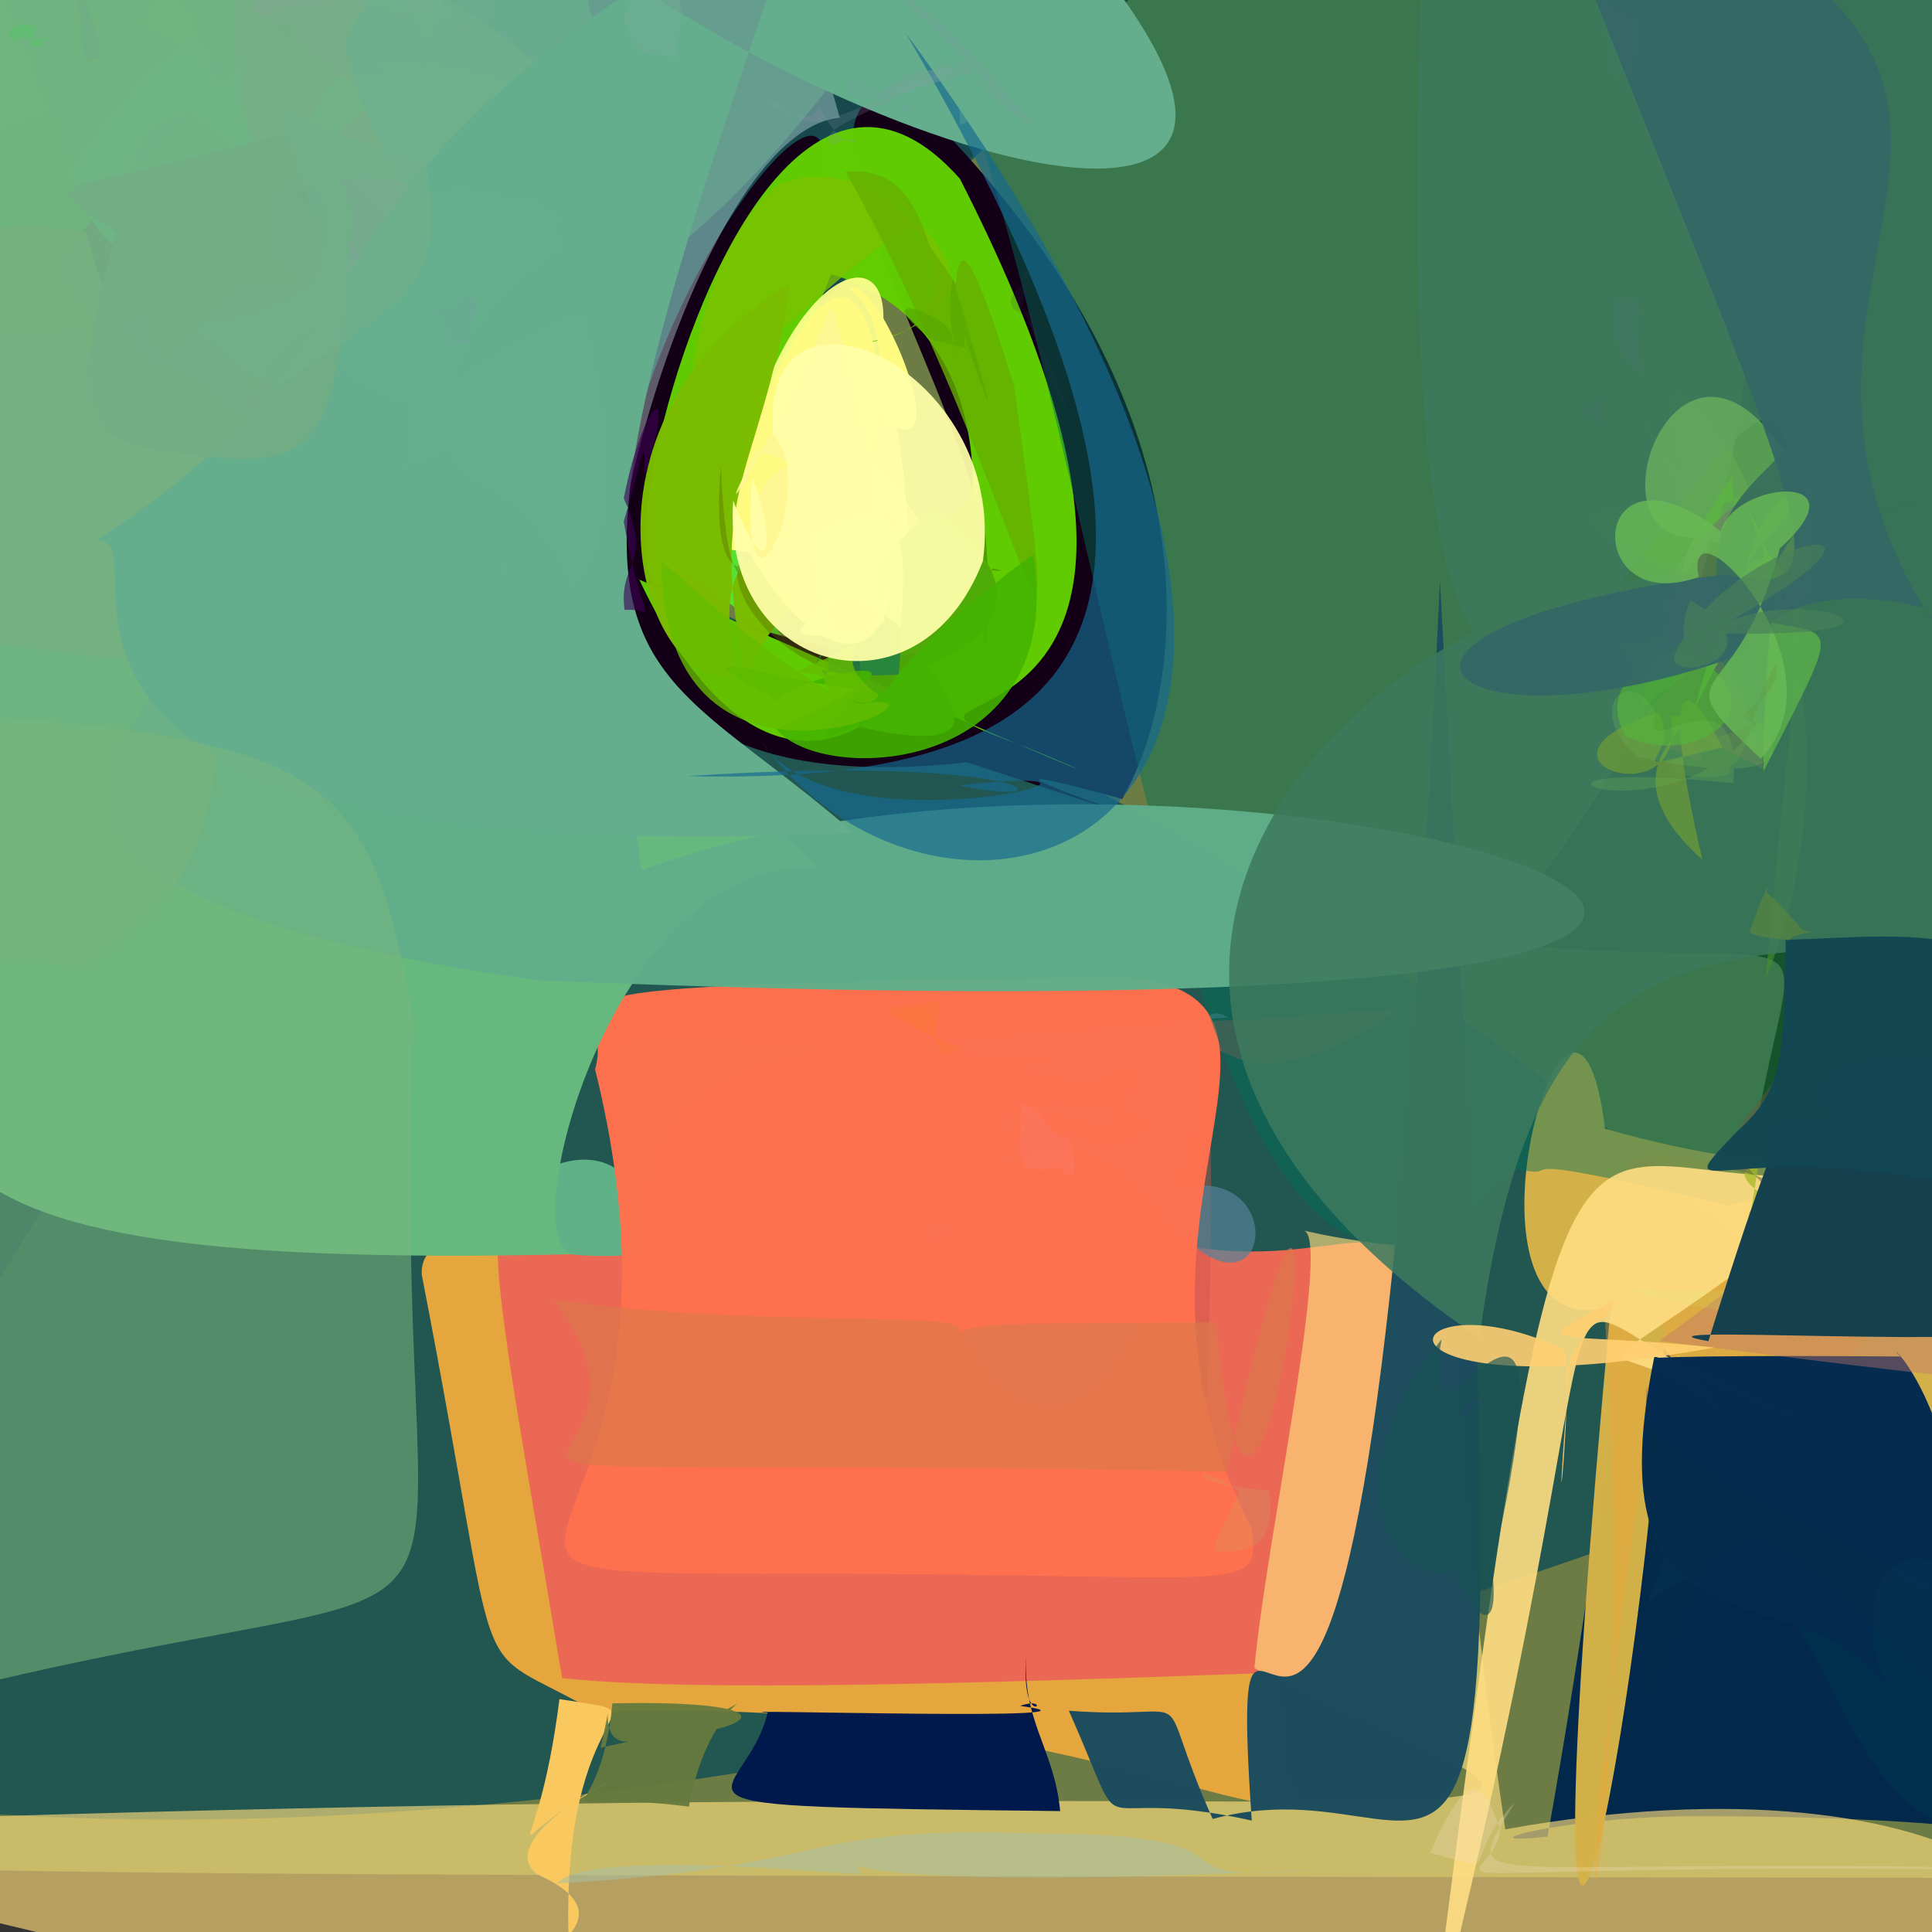 <?xml version="1.0" ?>
<svg xmlns="http://www.w3.org/2000/svg" version="1.1" width="512" height="512">
  <rect width="100%" height="100%" fill="#333333" stroke="none"/>
  <defs/>
  <g>
    <path stroke-width="0" fill="rgb(5, 251, 19)" opacity="1.083" stroke="rgb(139, 182, 153)" stroke-opacity="1.0" stroke-linecap="round" stroke-linejoin="round" d="M 208.802 171.951 C 82.41 71.133 141.729 168.598 -9.822 311.774 C -50.38 273.608 -32.127 244.37 2.085 199.04 C 57.947 83.325 61.92 73.594 74.255 110.492 C 270.29 193.097 144.382 51.553 208.802 171.951"/>
    <path stroke-width="0" fill="rgb(203, 227, 196)" opacity="0.685" stroke="rgb(108, 164, 111)" stroke-opacity="1.0" stroke-linecap="round" stroke-linejoin="round" d="M 140.695 -37.488 C 88 150.754 121.228 224.646 -2.178 265.298 C -46.548 225.741 -45.621 209.985 -47.317 66.33 C -49.113 -8.182 -55.948 -28.422 15.614 -48.402 C 199.617 -48.197 200.758 -41.449 140.695 -37.488"/>
    <path stroke-width="0" fill="rgb(168, 200, 86)" opacity="0.491" stroke="rgb(245, 97, 201)" stroke-opacity="1.0" stroke-linecap="round" stroke-linejoin="round" d="M 563.839 -46.57 C 586.016 497.634 588.241 535.387 540.302 497.696 C -104.701 496.52 -90.809 497.967 -79.685 481.752 C 90.345 152.961 153.703 159.071 340.89 -44.151 C 391.435 -64.825 407.012 -154.89 563.839 -46.57"/>
    <path stroke-width="0" fill="rgb(15, 78, 85)" opacity="0.801" stroke="rgb(144, 236, 18)" stroke-opacity="1.0" stroke-linecap="round" stroke-linejoin="round" d="M 278.443 22.643 C 55.438 234.688 196.027 68.193 513.315 376.301 C 142.642 532.869 -179.795 507.464 -293.087 355.028 C 33.008 3.179 13.874 -23.83 239.365 -43.523 C 283.355 -42.623 302.582 -43.343 278.443 22.643"/>
    <path stroke-width="0" fill="rgb(209, 96, 95)" opacity="0.829" stroke="rgb(5, 212, 198)" stroke-opacity="1.0" stroke-linecap="round" stroke-linejoin="round" d="M 258.206 315.023 C 284.596 286.049 274.557 292.777 218.697 340.23 C 208.994 338.005 203.619 329.92 201.944 287.258 C 252.584 276.843 283.631 285.945 291.901 289.897 C 237.962 293.046 249.406 304.632 258.206 315.023"/>
    <path stroke-width="0" fill="rgb(229, 166, 61)" opacity="1.021" stroke="rgb(249, 203, 117)" stroke-opacity="1.0" stroke-linecap="round" stroke-linejoin="round" d="M 340.379 468.7 C 357.555 498.596 285.795 447.892 158.187 453.865 C 122.227 433.102 134.566 455.439 111.756 337.737 C 110.973 315.705 173.377 333.439 237.865 374.268 C 245.832 283.529 329.231 251.249 340.379 468.7"/>
    <path stroke-width="0" fill="rgb(235, 104, 84)" opacity="1.002" stroke="rgb(30, 163, 36)" stroke-opacity="1.0" stroke-linecap="round" stroke-linejoin="round" d="M 376.737 341.683 C 353.86 461.53 364.658 460.819 334.382 443.385 C 235.253 447.125 177.057 447.788 148.972 444.704 C 111.202 218.408 125.305 365.723 300.085 326.735 C 348.694 341.738 367.978 315.11 376.737 341.683"/>
    <path stroke-width="0" fill="rgb(232, 134, 102)" opacity="0.917" stroke="rgb(133, 105, 67)" stroke-opacity="1.0" stroke-linecap="round" stroke-linejoin="round" d="M 296.935 283.018 C 306.269 285.938 291.996 293.209 295.512 299.86 C 254.747 289.771 254.13 289.697 292.917 303.743 C 305.983 301.399 317.513 292.221 260.131 291.079 C 249.974 300.661 274.128 295.936 296.935 283.018"/>
    <path stroke-width="0" fill="rgb(95, 177, 135)" opacity="1.007" stroke="rgb(116, 144, 4)" stroke-opacity="1.0" stroke-linecap="round" stroke-linejoin="round" d="M 263.164 290.945 C 267.268 332.809 260.454 321.957 208.193 326.643 C 91.238 351.217 143.302 293.697 164.18 310.421 C 163.389 257.696 143.921 277.151 279.101 280.491 C 234.251 291.298 263.579 281.35 263.164 290.945"/>
    <path stroke-width="0" fill="rgb(206, 83, 78)" opacity="0.422" stroke="rgb(156, 157, 240)" stroke-opacity="1.0" stroke-linecap="round" stroke-linejoin="round" d="M 319.711 370.895 C 289.763 368.842 325.814 351.443 264.986 356.974 C 212.283 358.679 199.634 360.288 168.47 378.958 C 169.022 262.285 173.506 282.378 371.547 267.195 C 300.27 316.28 326.454 211.52 319.711 370.895"/>
    <path stroke-width="0" fill="rgb(84, 130, 151)" opacity="0.708" stroke="rgb(91, 111, 177)" stroke-opacity="1.0" stroke-linecap="round" stroke-linejoin="round" d="M 285.834 330.172 C 342.419 283.015 343.213 358.076 312.469 326.675 C 288.649 405.468 247.335 375.402 243.568 305.862 C 223.922 273.009 227.912 277.58 325.501 269.604 C 307.928 260.065 337.902 316.067 285.834 330.172"/>
    <path stroke-width="0" fill="rgb(263, 113, 78)" opacity="0.984" stroke="rgb(170, 171, 53)" stroke-opacity="1.0" stroke-linecap="round" stroke-linejoin="round" d="M 331.84 405.285 C 333.157 422.244 332.741 417.516 225.598 417.06 C 82.591 416.921 192.176 422.304 157.695 283.382 C 163.986 262.288 121.735 261.712 296.139 258.785 C 358.344 262.72 288.418 322.88 331.84 405.285"/>
    <path stroke-width="0" fill="rgb(27, 49, -5)" opacity="0.851" stroke="rgb(80, 92, 145)" stroke-opacity="1.0" stroke-linecap="round" stroke-linejoin="round" d="M 500.657 -51.091 C 596.252 319.489 521.675 347.414 439.306 403.371 C 441.087 386.507 469.733 391.95 461.15 331.204 C 470.675 229.255 502.222 260.446 394.394 249.733 C 506.758 118.708 433.622 25.908 500.657 -51.091"/>
    <path stroke-width="0" fill="rgb(56, 52, 130)" opacity="1.009" stroke="rgb(252, 26, 53)" stroke-opacity="1.0" stroke-linecap="round" stroke-linejoin="round" d="M 531.701 400.4 C 509.925 462.957 496.417 461.975 479.491 454.387 C 449.542 525.691 447.714 409.835 450.163 449.062 C 415.45 444.233 427.9 413.805 427.74 363.877 C 483.061 376.407 495.576 381.248 531.701 400.4"/>
    <path stroke-width="0" fill="rgb(2, 40, 76)" opacity="0.997" stroke="rgb(166, 64, 118)" stroke-opacity="1.0" stroke-linecap="round" stroke-linejoin="round" d="M 538.226 491.432 C 560.919 490.92 538.649 481.328 450.706 481.316 C 414.804 481.111 385.332 489.43 410.121 486.722 C 430.675 372.194 437.556 265.373 449.916 344.249 C 463.599 452.452 522.167 397.968 538.226 491.432"/>
    <path stroke-width="0" fill="rgb(276, 222, 126)" opacity="0.64" stroke="rgb(40, 28, 167)" stroke-opacity="1.0" stroke-linecap="round" stroke-linejoin="round" d="M 398.903 484.791 C 642.754 440.778 635.547 686.117 -96.621 484.609 C 434.13 464.001 451.812 499.94 332.428 442.123 C 335.483 408.123 353.506 325.914 345.166 326.031 C 406.341 340.275 371.504 298.749 398.903 484.791"/>
    <path stroke-width="0" fill="rgb(20, -2, 22)" opacity="1.072" stroke="rgb(50, 94, 209)" stroke-opacity="1.0" stroke-linecap="round" stroke-linejoin="round" d="M 297.347 211.719 C 227.245 192.572 355.484 234.553 256.288 202.012 C 22.393 228.008 325.166 -150.283 173.859 156.814 C 363.085 233.077 177.408 24.719 239.203 23.835 C 327.222 107.292 313.336 184.679 297.347 211.719"/>
    <path stroke-width="0" fill="rgb(98, 207, -58)" opacity="0.981" stroke="rgb(213, 24, 248)" stroke-opacity="1.0" stroke-linecap="round" stroke-linejoin="round" d="M 272.581 198.265 C 289.942 205.168 312.889 216.507 169.407 153.594 C 227.387 276.469 305.23 98.004 220.262 72.659 C 128.563 306.005 179.477 -37.062 254.387 47.365 C 341.107 217.255 211.21 175.653 272.581 198.265"/>
    <path stroke-width="0" fill="rgb(218, 121, 74)" opacity="0.651" stroke="rgb(249, 154, 188)" stroke-opacity="1.0" stroke-linecap="round" stroke-linejoin="round" d="M 322.357 350.449 C 332.731 472.97 361.84 223.829 325.068 389.994 C 55.196 385.071 190.427 401.79 146.656 344.417 C 219.523 354.902 296.741 341.831 226.881 363.415 C 269.61 349.532 235.755 350.934 322.357 350.449"/>
    <path stroke-width="0" fill="rgb(213, 178, 72)" opacity="0.983" stroke="rgb(72, 30, 75)" stroke-opacity="1.0" stroke-linecap="round" stroke-linejoin="round" d="M 551.053 395.306 C 529.717 420.542 489.689 422.106 440.982 357.344 C 433.09 475.876 402.076 612.388 426.851 346.317 C 380.942 359.128 416.909 230.818 425.36 299.119 C 524.748 327.773 546.199 275.436 551.053 395.306"/>
    <path stroke-width="0" fill="rgb(241, 164, 52)" opacity="0.333" stroke="rgb(81, 105, 16)" stroke-opacity="1.0" stroke-linecap="round" stroke-linejoin="round" d="M 545.65 291.52 C 476.417 384.694 441.329 419.404 422.567 315.177 C 440.474 502.549 401.616 593.766 441.187 352.435 C 416.637 276.783 430.838 320.446 516.017 305.525 C 518.238 275.544 530.041 279.095 545.65 291.52"/>
    <path stroke-width="0" fill="rgb(121, 167, 6)" opacity="0.659" stroke="rgb(144, 67, 133)" stroke-opacity="1.0" stroke-linecap="round" stroke-linejoin="round" d="M 467.876 259.587 C 483.381 87.411 487.151 187.94 420.69 138.526 C 434.703 124.77 456.958 153.449 435.066 110.858 C 441.633 119.4 468.22 159.339 451.651 145.969 C 413.249 40.885 510.045 156.186 467.876 259.587"/>
    <path stroke-width="0" fill="rgb(2, 48, 80)" opacity="0.957" stroke="rgb(146, 236, 81)" stroke-opacity="1.0" stroke-linecap="round" stroke-linejoin="round" d="M 555.916 482.324 C 553.055 506.83 547.324 512.426 532.393 481.527 C 480.991 501.284 487.026 383.371 436.679 424.862 C 449.831 391.775 437.232 389.584 473.655 390.752 C 520.392 393.683 549.476 374.188 555.916 482.324"/>
    <path stroke-width="0" fill="rgb(-19, 113, 88)" opacity="0.454" stroke="rgb(33, 182, 73)" stroke-opacity="1.0" stroke-linecap="round" stroke-linejoin="round" d="M 598.218 3.386 C 594.023 299.987 556.014 290.198 458.332 319.471 C 390.324 303.268 418.077 313.087 401.455 309.739 C 305.142 414.397 299.91 79.707 228.405 -38.91 C 616.997 -80.576 610.666 -56.14 598.218 3.386"/>
    <path stroke-width="0" fill="rgb(253, 221, 130)" opacity="0.91" stroke="rgb(149, 5, 211)" stroke-opacity="1.0" stroke-linecap="round" stroke-linejoin="round" d="M 456.029 374.748 C 442.317 348.621 430.904 359.246 482.495 377.519 C 389.056 350.238 443.92 286.696 378.69 545.919 C 417.359 240.671 412.2 322.752 495.452 310.425 C 404.417 382.631 425.476 345.277 456.029 374.748"/>
    <path stroke-width="0" fill="rgb(30, 77, 95)" opacity="0.995" stroke="rgb(172, 68, 187)" stroke-opacity="1.0" stroke-linecap="round" stroke-linejoin="round" d="M 381.602 153.964 C 360.512 607.589 323.254 359.284 331.729 482.463 C 285.078 472.151 300.843 493.075 283.254 453.364 C 320.186 456.14 304.379 443.978 321.372 482.048 C 393.269 462.518 404.812 576.768 381.602 153.964"/>
    <path stroke-width="0" fill="rgb(4, 44, 80)" opacity="0.991" stroke="rgb(63, 146, 150)" stroke-opacity="1.0" stroke-linecap="round" stroke-linejoin="round" d="M 520.428 417.869 C 497.536 401.164 487.948 431.501 504.229 453.257 C 481.799 411.195 420.239 448.289 438.429 359.476 C 442.073 360.418 429.901 358.964 503.631 359.484 C 497.777 353.765 518.125 367.919 520.428 417.869"/>
    <path stroke-width="0" fill="rgb(12, 48, 70)" opacity="0.31" stroke="rgb(56, 242, 114)" stroke-opacity="1.0" stroke-linecap="round" stroke-linejoin="round" d="M 512.604 446.847 C 548.538 457.541 548.23 462.892 549.025 444.679 C 490.259 404.691 458.093 398.38 436.04 376.261 C 436.771 352.813 436.766 376.884 436.881 453.377 C 457.048 379.318 475.089 412.56 512.604 446.847"/>
    <path stroke-width="0" fill="rgb(114, 131, 163)" opacity="0.706" stroke="rgb(178, 75, 207)" stroke-opacity="1.0" stroke-linecap="round" stroke-linejoin="round" d="M 146.624 58.825 C 185.82 168.989 133.288 190.681 93.946 114.185 C 79.171 101.83 74.599 95.669 71.424 80.091 C 107.163 46.849 84.339 64.303 110.283 27.315 C 136.699 48.83 153.676 61.953 146.624 58.825"/>
    <path stroke-width="0" fill="rgb(-9, 25, 77)" opacity="1.035" stroke="rgb(224, 148, 224)" stroke-opacity="1.0" stroke-linecap="round" stroke-linejoin="round" d="M 272.121 436.481 C 270.241 455.803 279.395 462.964 280.951 479.955 C 162.039 478.566 197.57 478.979 203.422 453.887 C 187.315 452.815 301.636 456.266 270.33 452.075 C 280.429 448.661 269.832 461.012 272.121 436.481"/>
    <path stroke-width="0" fill="rgb(142, 171, 155)" opacity="0.974" stroke="rgb(184, 127, 243)" stroke-opacity="1.0" stroke-linecap="round" stroke-linejoin="round" d="M 142.573 28.118 C 140.594 37.373 133.554 45.058 122.885 49.23 C 65.411 46.931 59.09 38.913 57.172 25.017 C 81.999 -6.674 89.331 -13.972 99.726 -16.343 C 108.283 -12.043 113.005 -2.643 142.573 28.118"/>
    <path stroke-width="0" fill="rgb(167, 171, 174)" opacity="1.095" stroke="rgb(108, 154, 4)" stroke-opacity="1.0" stroke-linecap="round" stroke-linejoin="round" d="M 80.409 5.264 C 76.009 16.789 68.879 24.393 59.376 26.58 C 50.373 24.894 42.847 17.736 38.445 7.521 C 40.269 -2.987 48.484 -9.975 59.91 -12.187 C 70.811 -9.786 78.995 -2.969 80.409 5.264"/>
    <path stroke-width="0" fill="rgb(142, 155, 161)" opacity="0.857" stroke="rgb(168, 73, 157)" stroke-opacity="1.0" stroke-linecap="round" stroke-linejoin="round" d="M 72.674 17.539 C 69.272 26.292 62.326 33.734 47.704 44.922 C 21.273 47.946 12.002 48.531 43.785 38.371 C 61.732 21.181 59.647 17.699 35.216 -18.356 C 59.462 1.187 66.764 8.465 72.674 17.539"/>
    <path stroke-width="0" fill="rgb(40, 133, 85)" opacity="0.628" stroke="rgb(34, 76, 145)" stroke-opacity="1.0" stroke-linecap="round" stroke-linejoin="round" d="M 224.906 16.14 C 169.22 90.819 137.417 83.76 115.843 105.449 C 84.176 111.509 79.418 104.601 97.551 92.483 C 96.948 47.03 104.155 40.258 120.425 -7.089 C 153.756 -35.079 203.992 -41.105 224.906 16.14"/>
    <path stroke-width="0" fill="rgb(123, 125, 97)" opacity="0.892" stroke="rgb(146, 166, 166)" stroke-opacity="1.0" stroke-linecap="round" stroke-linejoin="round" d="M 168.546 246.075 C 174.26 210.379 123.701 213.145 49.665 190.967 C 39.153 187.278 32.207 180.832 41.082 143.589 C 59.132 86.376 66.318 79.127 62.184 96.37 C 121.796 107.831 26.432 187.299 168.546 246.075"/>
    <path stroke-width="0" fill="rgb(207, 233, 236)" opacity="0.392" stroke="rgb(228, 93, 111)" stroke-opacity="1.0" stroke-linecap="round" stroke-linejoin="round" d="M 222.541 31.172 C 186.589 34.811 154.833 152.976 165.016 169.024 C 45.981 148.213 101.47 60.587 82.857 13.232 C 83.592 2.794 91.019 -4.297 105.892 -7.413 C 172.613 -18.22 195.52 -66.297 222.541 31.172"/>
    <path stroke-width="0" fill="rgb(138, 162, 153)" opacity="1.015" stroke="rgb(205, 179, 25)" stroke-opacity="1.0" stroke-linecap="round" stroke-linejoin="round" d="M 87.063 46.783 C 36.436 74.455 33.737 83.031 -11.311 136.753 C -23.763 138.66 -30.74 131.932 -32.761 110.298 C -19.172 32.05 -10.984 26.122 63.011 27.833 C 75.641 25.321 82.731 31.931 87.063 46.783"/>
    <path stroke-width="0" fill="rgb(101, 185, 127)" opacity="1.003" stroke="rgb(182, 254, 38)" stroke-opacity="1.0" stroke-linecap="round" stroke-linejoin="round" d="M 216.91 230.469 C 162.148 224.889 134.7 332.81 152.578 332.37 C -55.327 337.222 -23.69 298.881 -17.462 202.638 C -4.109 133.464 -1.298 120.586 50.135 110.884 C 121.483 112.172 123.144 137.272 216.91 230.469"/>
    <path stroke-width="0" fill="rgb(111, 180, 126)" opacity="0.974" stroke="rgb(41, 156, 31)" stroke-opacity="1.0" stroke-linecap="round" stroke-linejoin="round" d="M 68.403 66.808 C 64.425 77.052 57.161 83.495 -5.445 89.109 C -18.31 92.004 -28.153 88.306 -30.405 79.218 C -26.785 3.349 -18 -3.135 -10.71 -3.81 C 55.897 5.85 63.586 12.432 68.403 66.808"/>
    <path stroke-width="0" fill="rgb(155, 143, 176)" opacity="0.879" stroke="rgb(205, 145, 103)" stroke-opacity="1.0" stroke-linecap="round" stroke-linejoin="round" d="M 93.612 68.23 C 58.815 78.99 73.816 82.622 61.438 127.491 C 51.6 124.159 44.371 116.536 33.87 52.353 C 33.685 39.948 39.353 31.327 50.472 29.736 C 95.872 65.229 103.884 71.799 93.612 68.23"/>
    <path stroke-width="0" fill="rgb(145, 152, 155)" opacity="0.788" stroke="rgb(177, 115, 184)" stroke-opacity="1.0" stroke-linecap="round" stroke-linejoin="round" d="M 112.76 32.852 C 113.249 43.087 107.201 50.771 97.815 52.563 C 63.568 23.701 56.989 15.715 49.942 7.376 C 55.198 -1.129 62.356 -8.946 71.76 -11.726 C 80.691 -8.165 87.325 -0.171 112.76 32.852"/>
    <path stroke-width="0" fill="rgb(114, 165, 131)" opacity="0.669" stroke="rgb(248, 218, 2)" stroke-opacity="1.0" stroke-linecap="round" stroke-linejoin="round" d="M 113.764 17.23 C 37.643 22.222 105.027 81.006 36.915 98.882 C 26.959 88.275 19.184 81.118 13.842 70.849 C 48.724 28.253 57.857 23.527 92.736 -4.395 C 104.611 -4.026 111.605 3.611 113.764 17.23"/>
    <path stroke-width="0" fill="rgb(131, 160, 146)" opacity="0.944" stroke="rgb(186, 43, 132)" stroke-opacity="1.0" stroke-linecap="round" stroke-linejoin="round" d="M 104.702 136.998 C 105.676 149.611 104.444 162.307 95.432 176.121 C 10.313 168.334 10.281 158.151 21.196 134.277 C 39.354 95.152 47.328 88.088 79.949 62.519 C 93.278 67.233 101.017 74.467 104.702 136.998"/>
    <path stroke-width="0" fill="rgb(96, 174, 139)" opacity="0.965" stroke="rgb(50, 4, 202)" stroke-opacity="1.0" stroke-linecap="round" stroke-linejoin="round" d="M 169.897 230.675 C 328.36 171.948 656.429 281.44 142.879 259.801 C -16.501 237.708 31.75 196.191 53.541 166.517 C 98.122 112.397 96.176 112.964 73.543 95.318 C 86.754 156.244 151.958 68.141 169.897 230.675"/>
    <path stroke-width="0" fill="rgb(124, 168, 133)" opacity="0.829" stroke="rgb(88, 236, 179)" stroke-opacity="1.0" stroke-linecap="round" stroke-linejoin="round" d="M 133.823 29.137 C 112.067 56.96 105.631 65.652 98.033 68.412 C 88.02 63.656 88.18 51.624 64.389 23.761 C 57.906 16.584 64.481 9.136 73.697 1.907 C 131.813 0.537 138.255 11.201 133.823 29.137"/>
    <path stroke-width="0" fill="rgb(168, 115, 168)" opacity="0.89" stroke="rgb(41, 158, 147)" stroke-opacity="1.0" stroke-linecap="round" stroke-linejoin="round" d="M 114.145 86.595 C 85.748 192.993 166.515 173.849 118.039 118.505 C 64.684 149.132 58.361 138.196 56.619 127.852 C 70.107 85.332 86.289 84.998 126.641 61.814 C 136.618 60.481 145.778 64.944 114.145 86.595"/>
    <path stroke-width="0" fill="rgb(111, 180, 131)" opacity="0.984" stroke="rgb(238, 156, 136)" stroke-opacity="1.0" stroke-linecap="round" stroke-linejoin="round" d="M 99.583 26.971 C 57.742 58.108 67.21 62.471 78.238 74.924 C 14.938 72.923 28.148 64.265 1.229 0.639 C 0.522 -8.225 7.702 -15.567 26.914 -25.266 C 69.084 4.522 67.913 2.721 99.583 26.971"/>
    <path stroke-width="0" fill="rgb(112, 179, 127)" opacity="0.781" stroke="rgb(186, 79, 101)" stroke-opacity="1.0" stroke-linecap="round" stroke-linejoin="round" d="M 68.078 1.016 C 61.66 7.018 44.533 2.988 11.931 55.868 C -0.402 53.923 -8.061 44.86 -31.623 10.359 C -11.457 -50.801 3.008 -43.4 33.17 -33.328 C 54.835 -17.968 63.06 -11.616 68.078 1.016"/>
    <path stroke-width="0" fill="rgb(115, 177, 137)" opacity="0.711" stroke="rgb(47, 240, 188)" stroke-opacity="1.0" stroke-linecap="round" stroke-linejoin="round" d="M 145.869 43.642 C 173.567 121.068 168.854 66.846 135.99 89.091 C 104.305 59.944 97.58 53.586 73.523 29.688 C 69.097 12.8 72.761 3.266 86.335 2.24 C 138.003 9.57 151.641 15.863 145.869 43.642"/>
    <path stroke-width="0" fill="rgb(117, 177, 128)" opacity="0.979" stroke="rgb(57, 64, 14)" stroke-opacity="1.0" stroke-linecap="round" stroke-linejoin="round" d="M 117.324 164.641 C 110.694 177.558 104.09 185.297 49.041 175.927 C -17.221 170.161 -30.652 169.151 -38.249 131.116 C -17.319 60.37 -9.011 55.719 22.863 61.663 C 39.156 126.157 71.831 86.659 117.324 164.641"/>
    <path stroke-width="0" fill="rgb(145, 146, 172)" opacity="0.44" stroke="rgb(79, 177, 96)" stroke-opacity="1.0" stroke-linecap="round" stroke-linejoin="round" d="M 164.435 57.817 C 116.905 79.223 128.152 97.384 112.318 107.404 C 77.039 100.252 85.66 80.92 88.099 72.763 C 83.541 44.522 85.219 74.71 82.345 54.421 C 100.926 50.9 61.222 38.27 164.435 57.817"/>
    <path stroke-width="0" fill="rgb(118, 175, 135)" opacity="0.818" stroke="rgb(6, 17, 173)" stroke-opacity="1.0" stroke-linecap="round" stroke-linejoin="round" d="M 152.754 26.755 C 86.464 6.446 90.263 13.897 74.959 49.168 C 65.461 38.928 62.886 30.484 61.589 2.606 C 64.612 -16.673 79.359 -18.902 104.002 -37.542 C 90.439 -1.379 114.979 -11.912 152.754 26.755"/>
    <path stroke-width="0" fill="rgb(116, 176, 130)" opacity="0.623" stroke="rgb(136, 228, 252)" stroke-opacity="1.0" stroke-linecap="round" stroke-linejoin="round" d="M 62.173 152.826 C 57.342 224.01 53.677 234.559 22.722 256.249 C -66.114 249.385 -65.81 236.546 -46.562 190.59 C -51.581 127.505 -46.904 117.262 3.518 89.67 C 65.399 96.711 69.569 108.645 62.173 152.826"/>
    <path stroke-width="0" fill="rgb(61, 122, 94)" opacity="0.864" stroke="rgb(169, 67, 5)" stroke-opacity="1.0" stroke-linecap="round" stroke-linejoin="round" d="M 932.619 227.071 C 529.258 316.386 418.188 161.498 392.062 354.586 C 231.763 246.176 403.564 124.506 473.052 158.756 C 489.336 -19.832 362.719 391.587 376.674 -4.381 C 572.549 -65.478 602.802 -29.209 932.619 227.071"/>
    <path stroke-width="0" fill="rgb(108, 176, 142)" opacity="0.747" stroke="rgb(81, 97, 150)" stroke-opacity="1.0" stroke-linecap="round" stroke-linejoin="round" d="M 164.526 20.864 C 189.26 34.536 172.666 40.444 109.931 52.226 C 101.638 42.3 96.44 31.654 91.321 11.38 C 107.775 -20.432 119.107 -23.563 151.323 -32.753 C 161.305 -29.928 146.439 -3.955 164.526 20.864"/>
    <path stroke-width="0" fill="rgb(101, 174, 142)" opacity="0.994" stroke="rgb(160, 222, 69)" stroke-opacity="1.0" stroke-linecap="round" stroke-linejoin="round" d="M 229.072 -72.308 C 132.753 190.819 159.194 162.205 226.274 220.744 C -24.516 231.875 46.787 141.439 25.406 143.225 C 105.428 91.954 73.179 60.179 169.114 -3.726 C 262.839 58.604 402.517 83.654 229.072 -72.308"/>
    <path stroke-width="0" fill="rgb(114, 174, 133)" opacity="0.966" stroke="rgb(47, 242, 175)" stroke-opacity="1.0" stroke-linecap="round" stroke-linejoin="round" d="M 93.054 56.398 C 89.292 120.618 86.256 126.073 43.036 119.39 C 22.825 117.66 18.201 104.586 30.792 61.631 C 5.16 45.374 17.613 52.549 79.327 34.194 C 85.216 39.53 91.162 45.311 93.054 56.398"/>
    <path stroke-width="0" fill="rgb(111, 175, 137)" opacity="0.764" stroke="rgb(241, 186, 64)" stroke-opacity="1.0" stroke-linecap="round" stroke-linejoin="round" d="M 112.626 41.748 C 118.995 77.772 108.051 78.165 73.78 102.586 C 62.443 98.434 55.816 89.488 50.63 86.252 C 102.055 78.285 83.232 64.849 74.141 28.863 C 102.28 41.499 115.186 42.965 112.626 41.748"/>
    <path stroke-width="0" fill="rgb(22, 107, 145)" opacity="0.67" stroke="rgb(132, 6, 52)" stroke-opacity="1.0" stroke-linecap="round" stroke-linejoin="round" d="M 240.088 8.838 C 396.836 222.682 252.823 267.968 201.878 196.556 C 221.552 227.505 317.86 201.197 254.272 208.122 C 284.695 214.735 275.329 199.534 182.13 205.677 C 275.983 207.969 339.818 179.229 240.088 8.838"/>
    <path stroke-width="0" fill="rgb(121, 181, 123)" opacity="0.568" stroke="rgb(95, 118, 70)" stroke-opacity="1.0" stroke-linecap="round" stroke-linejoin="round" d="M 109.583 270.828 C 102.409 454.853 147.729 410.696 -0.458 445.147 C -38.806 338.539 -36.616 324.395 -35.949 275.154 C -41.401 197.63 -41.098 183.493 -19.075 189.018 C 89.007 195.313 98.248 206.037 109.583 270.828"/>
    <path stroke-width="0" fill="rgb(164, 184, 37)" opacity="0.726" stroke="rgb(220, 29, 131)" stroke-opacity="1.0" stroke-linecap="round" stroke-linejoin="round" d="M 521.572 337.159 C 469.177 357.268 473.113 316.662 463.625 321.151 C 462.523 343.904 457.396 362.437 465.826 309.668 C 454.499 307.025 466.649 335.141 560.006 320.343 C 514.154 300.679 487.867 312.054 521.572 337.159"/>
    <path stroke-width="0" fill="rgb(191, 119, 113)" opacity="0.423" stroke="rgb(140, 149, 245)" stroke-opacity="1.0" stroke-linecap="round" stroke-linejoin="round" d="M 570.5 357.761 C 574.471 372.178 545.896 368.939 439.806 355.352 C 473.444 330.856 482.633 321.81 510.135 299.074 C 533.483 284.983 511.838 311.113 520.895 305.301 C 525.511 291.936 521.25 311.642 570.5 357.761"/>
    <path stroke-width="0" fill="rgb(86, 120, 86)" opacity="0.677" stroke="rgb(170, 200, 71)" stroke-opacity="1.0" stroke-linecap="round" stroke-linejoin="round" d="M 448.553 185.034 C 442.174 190.471 428.54 193.486 447.25 181.848 C 446.584 206.094 463.046 205.194 431.3 193.999 C 450.324 175.127 454.873 156.259 467.646 204.074 C 425.366 180.275 441.849 203.619 448.553 185.034"/>
    <path stroke-width="0" fill="rgb(93, 180, 75)" opacity="0.763" stroke="rgb(16, 123, 249)" stroke-opacity="1.0" stroke-linecap="round" stroke-linejoin="round" d="M 454.477 161.155 C 485.986 171.971 491.851 156.301 467.373 204.352 C 466.444 148.563 474.065 134.509 483.384 122.129 C 462.115 191.68 471.958 157.25 470.362 143.796 C 465.649 151.956 476.285 170.281 454.477 161.155"/>
    <path stroke-width="0" fill="rgb(105, 176, 94)" opacity="0.79" stroke="rgb(86, 245, 59)" stroke-opacity="1.0" stroke-linecap="round" stroke-linejoin="round" d="M 475.235 123.596 C 445.593 72.212 418.722 144.917 449.956 142.405 C 492.87 154.443 465.348 161.906 473.311 148.428 C 487.003 123.033 482.667 131.536 463.781 137.179 C 451.663 147.506 461.761 161.4 475.235 123.596"/>
    <path stroke-width="0" fill="rgb(261, 207, 114)" opacity="0.901" stroke="rgb(240, 203, 160)" stroke-opacity="1.0" stroke-linecap="round" stroke-linejoin="round" d="M 454.299 357.118 C 412.271 352.493 401.732 358.123 428.076 344.443 C 424.038 353.065 424.009 345.766 416.141 359.968 C 410.6 427.751 416.942 371.851 414.732 357.713 C 369.455 336.4 354.572 375.298 454.299 357.118"/>
    <path stroke-width="0" fill="rgb(93, 179, 66)" opacity="0.835" stroke="rgb(74, 216, 157)" stroke-opacity="1.0" stroke-linecap="round" stroke-linejoin="round" d="M 458.899 126.327 C 461.727 156.386 463.872 172.245 465.91 164.42 C 472.971 166.196 470.068 142.986 449.075 187.969 C 464.168 131.343 479.229 125.271 456.745 133.546 C 452.938 151.695 432.935 165.719 458.899 126.327"/>
    <path stroke-width="0" fill="rgb(24, 83, 85)" opacity="0.644" stroke="rgb(88, 37, 250)" stroke-opacity="1.0" stroke-linecap="round" stroke-linejoin="round" d="M 386.688 416.158 C 388.932 355.58 384.547 376.639 394.689 369.584 C 363.112 389.14 400.379 454.953 395.38 415.763 C 420.414 304.408 373.66 401.016 382.04 354.922 C 350.884 394.244 370.108 421.229 386.688 416.158"/>
    <path stroke-width="0" fill="rgb(104, 65, 79)" opacity="0.507" stroke="rgb(126, 163, 93)" stroke-opacity="1.0" stroke-linecap="round" stroke-linejoin="round" d="M 564.946 295.956 C 503.483 338.038 496.946 343.288 574.901 310.346 C 483.032 333.054 448.511 302.568 496.166 307.908 C 527.767 329.566 528.858 329.489 485.407 294.362 C 474.233 277.502 517.855 274.641 564.946 295.956"/>
    <path stroke-width="0" fill="rgb(112, 119, 108)" opacity="0.468" stroke="rgb(209, 48, 130)" stroke-opacity="1.0" stroke-linecap="round" stroke-linejoin="round" d="M 479.157 158.89 C 484.315 143.721 467.1 130.106 425.014 175.378 C 447.795 158.247 448.338 135.313 438.729 174.998 C 462.729 177.108 456.866 125.738 478.258 121.404 C 432.026 147.73 424.665 182.735 479.157 158.89"/>
    <path stroke-width="0" fill="rgb(115, 159, 52)" opacity="0.657" stroke="rgb(24, 219, 248)" stroke-opacity="1.0" stroke-linecap="round" stroke-linejoin="round" d="M 442.709 189.62 C 458.997 189.377 420.167 200.057 451.152 227.873 C 439.913 179.45 446.29 177.388 456.433 198.125 C 424.649 205.333 446.474 202.012 439.583 188.787 C 398.667 201.657 448.177 217.49 442.709 189.62"/>
    <path stroke-width="0" fill="rgb(249, 200, 95)" opacity="1.083" stroke="rgb(231, 197, 84)" stroke-opacity="1.0" stroke-linecap="round" stroke-linejoin="round" d="M 150.766 516.206 C 139.772 517.766 167.606 508.154 142.651 496.853 C 130.466 488.539 161.093 471.518 161.448 472.408 C 129.406 488.516 141.971 500.276 148.252 450.286 C 179.627 455.224 147.887 446.741 150.766 516.206"/>
    <path stroke-width="0" fill="rgb(56, 110, 92)" opacity="0.934" stroke="rgb(103, 59, 33)" stroke-opacity="1.0" stroke-linecap="round" stroke-linejoin="round" d="M 527.958 186.627 C 486.127 124.695 479.321 135.451 484.903 98.42 C 475.49 134.442 434.615 123.336 467.389 193.558 C 469.991 154.057 465.296 149.501 511.358 131.176 C 449.672 154.239 513.804 141.491 527.958 186.627"/>
    <path stroke-width="0" fill="rgb(242, 229, 199)" opacity="0.694" stroke="rgb(185, 2, 196)" stroke-opacity="1.0" stroke-linecap="round" stroke-linejoin="round" d="M 238.998 165.026 C 239.75 127.629 238.086 139.686 232.561 134.195 C 246.309 171.459 194.317 168.739 206.797 139.522 C 208.893 113.682 222.36 105.896 243.298 137.376 C 241.987 162.992 237.674 179.5 238.998 165.026"/>
    <path stroke-width="0" fill="rgb(243, 223, 184)" opacity="0.294" stroke="rgb(20, 22, 171)" stroke-opacity="1.0" stroke-linecap="round" stroke-linejoin="round" d="M 575.601 496.272 C 384.408 489.854 385.512 504.868 401.503 477.563 C 385.798 494.182 399.893 496.749 379.009 491.005 C 390.379 464.261 394.019 475.242 397.63 485.008 C 394.889 504.81 348.582 491.734 575.601 496.272"/>
    <path stroke-width="0" fill="rgb(88, 164, 64)" opacity="0.328" stroke="rgb(107, 142, 219)" stroke-opacity="1.0" stroke-linecap="round" stroke-linejoin="round" d="M 471.112 160.148 C 465.593 149.935 429.328 191.417 430.445 170.558 C 450.916 167.736 438.107 163.128 435.067 187.8 C 422.443 202.861 435.247 183.22 457.283 173.075 C 462.161 193.635 448.07 150.352 471.112 160.148"/>
    <path stroke-width="0" fill="rgb(252, 282, 142)" opacity="0.934" stroke="rgb(68, 33, 14)" stroke-opacity="1.0" stroke-linecap="round" stroke-linejoin="round" d="M 227.826 84.334 C 226.121 73.165 241.091 102.414 241.17 156.108 C 256.378 163.935 195.531 171.917 195.241 131.237 C 205.289 69.017 242.364 57.272 232.459 95.348 C 224.338 109.049 225.87 110.275 227.826 84.334"/>
    <path stroke-width="0" fill="rgb(187, 263, 123)" opacity="0.107" stroke="rgb(66, 116, 174)" stroke-opacity="1.0" stroke-linecap="round" stroke-linejoin="round" d="M 512.542 296.955 C 552.121 331.43 490.592 304.699 468.107 321.985 C 512.47 333.518 472.83 311.082 477.799 343.185 C 485.582 344.234 483.679 341.867 432.648 341.971 C 509.071 364.366 507.818 322.447 512.542 296.955"/>
    <path stroke-width="0" fill="rgb(101, 91, 64)" opacity="0.481" stroke="rgb(72, 96, 46)" stroke-opacity="1.0" stroke-linecap="round" stroke-linejoin="round" d="M 508.736 310.786 C 482.608 283.162 474.523 302.841 479.976 269.077 C 465.282 303.368 446.523 295.993 474.391 320.321 C 472.187 329.444 484.576 314.487 458.272 309.805 C 469.099 307.391 502.547 296.285 508.736 310.786"/>
    <path stroke-width="0" fill="rgb(124, 194, -69)" opacity="0.773" stroke="rgb(109, 130, 136)" stroke-opacity="1.0" stroke-linecap="round" stroke-linejoin="round" d="M 243.041 58.85 C 219.459 72.354 194.901 103.908 185.94 97.763 C 185.573 154.726 171.445 82.578 205.045 49.605 C 238.153 33.656 274.312 91.868 220.572 91.466 C 237.899 91.835 266.066 80.301 243.041 58.85"/>
    <path stroke-width="0" fill="rgb(102, 122, 61)" opacity="0.951" stroke="rgb(47, 230, 138)" stroke-opacity="1.0" stroke-linecap="round" stroke-linejoin="round" d="M 182.57 478.777 C 139.511 473.284 158.859 488.589 162.289 451.406 C 209.611 450.416 204.572 458.612 166.636 461.489 C 156.915 462.521 163.942 442.918 159.142 463.167 C 217.32 451.078 189.971 438.624 182.57 478.777"/>
    <path stroke-width="0" fill="rgb(263, 251, 128)" opacity="1.054" stroke="rgb(224, 116, 184)" stroke-opacity="1.0" stroke-linecap="round" stroke-linejoin="round" d="M 218.542 148.203 C 243.557 151.209 259.352 155.666 191.373 145.314 C 192.735 120.861 228.555 31.483 234.135 111.113 C 255.647 126.692 231.43 69.821 225.127 76.796 C 238.999 85.605 233.894 122.888 218.542 148.203"/>
    <path stroke-width="0" fill="rgb(102, 175, -26)" opacity="0.802" stroke="rgb(192, 162, 61)" stroke-opacity="1.0" stroke-linecap="round" stroke-linejoin="round" d="M 255.978 93.412 C 243.378 70.461 220.62 27.191 253.324 75.211 C 254.099 66.189 256.197 61.305 268.779 102.496 C 284.352 215.322 270.741 129.364 224.127 45.515 C 249.752 43.019 245.744 80.301 255.978 93.412"/>
    <path stroke-width="0" fill="rgb(78, 177, 51)" opacity="0.674" stroke="rgb(203, 244, 116)" stroke-opacity="1.0" stroke-linecap="round" stroke-linejoin="round" d="M 448.105 178.761 C 481.439 141.392 458.675 165.418 446.166 172.286 C 474.206 186.298 449.717 204.42 430.712 194.959 C 415.943 168.126 483.937 168.257 463.519 135.558 C 476.056 173.497 494.332 127.696 448.105 178.761"/>
    <path stroke-width="0" fill="rgb(142, 154, 174)" opacity="0.194" stroke="rgb(218, 116, 242)" stroke-opacity="1.0" stroke-linecap="round" stroke-linejoin="round" d="M 201.127 25.307 C 216.477 36.424 217.512 27.348 217.186 28.066 C 224.889 45.465 232.915 32.614 220.291 38.64 C 217.149 33.923 223.653 33.356 253.227 17.901 C 205.124 38.101 219.856 33.507 201.127 25.307"/>
    <path stroke-width="0" fill="rgb(88, 166, -18)" opacity="0.664" stroke="rgb(209, 231, 207)" stroke-opacity="1.0" stroke-linecap="round" stroke-linejoin="round" d="M 252.238 89.988 C 254.868 84.756 226.944 74.338 247.057 90.126 C 264.331 93.501 254.358 95.794 255.646 89.4 C 270.408 132.44 254.155 79.686 252.557 73.79 C 249.397 87.674 257.147 102.806 252.238 89.988"/>
    <path stroke-width="0" fill="rgb(124, 164, 158)" opacity="0.369" stroke="rgb(160, 101, 15)" stroke-opacity="1.0" stroke-linecap="round" stroke-linejoin="round" d="M 256.594 19.473 C 236.546 24.799 222.793 30.283 240.304 19.899 C 271.865 13.847 240.821 12.167 274.46 34.045 C 235.654 -14.103 220.993 -8.267 230.481 -8.194 C 248.914 8.834 274.373 33.506 256.594 19.473"/>
    <path stroke-width="0" fill="rgb(122, 188, -53)" opacity="0.981" stroke="rgb(65, 216, 8)" stroke-opacity="1.0" stroke-linecap="round" stroke-linejoin="round" d="M 194.847 179.11 C 189.244 145.737 199.553 145.903 212.605 148.978 C 236.416 148.333 188.78 164.206 200.508 191.568 C 184.529 127.929 201.291 130.175 209.459 75.062 C 147.809 112.311 170.218 184.299 194.847 179.11"/>
    <path stroke-width="0" fill="rgb(168, 191, 164)" opacity="0.538" stroke="rgb(90, 90, 4)" stroke-opacity="1.0" stroke-linecap="round" stroke-linejoin="round" d="M 228.207 496.628 C 232.201 497.613 155.713 489.201 147.613 499.13 C 221.8 495.079 210.508 483.598 273.843 485.884 C 340.577 485.818 300.067 499.769 347.886 495.474 C 208.282 502.401 226.661 489.376 228.207 496.628"/>
    <path stroke-width="0" fill="rgb(75, 159, 1)" opacity="0.948" stroke="rgb(221, 115, 83)" stroke-opacity="1.0" stroke-linecap="round" stroke-linejoin="round" d="M 244.091 165.494 C 244.971 143.911 246.15 140.552 260.024 130.177 C 265.591 176.856 256.806 184.092 262.905 150.662 C 265.675 150.913 274.216 153.728 226.821 145.035 C 230.478 146.815 257.671 153.212 244.091 165.494"/>
    <path stroke-width="0" fill="rgb(111, 65, 85)" opacity="0.762" stroke="rgb(33, 3, 29)" stroke-opacity="1.0" stroke-linecap="round" stroke-linejoin="round" d="M 536.125 294.197 C 505.246 317.269 508.623 331.807 522.596 340.447 C 525.03 249.555 539.096 296.814 499.187 295.057 C 467.63 296.311 490.872 295.836 523.501 297.657 C 531.096 267.721 536.846 289.424 536.125 294.197"/>
    <path stroke-width="0" fill="rgb(54, 54, 91)" opacity="0.147" stroke="rgb(248, 252, 104)" stroke-opacity="1.0" stroke-linecap="round" stroke-linejoin="round" d="M 270.044 83.407 C 277.775 59.606 263.104 79.583 278.845 71.926 C 264.264 76.612 267.029 83.588 271.537 82.621 C 285.687 119.805 285.544 112.84 276.447 92.731 C 273.156 87.941 275.64 79.664 270.044 83.407"/>
    <path stroke-width="0" fill="rgb(91, 109, -4)" opacity="0.41" stroke="rgb(162, 125, 252)" stroke-opacity="1.0" stroke-linecap="round" stroke-linejoin="round" d="M 224.962 179.281 C 240.321 182.28 199.963 156.216 210.104 141.811 C 197.272 155.82 188.256 155.277 191.062 123.435 C 193.287 181.021 205.153 133.909 222.244 163.492 C 185.635 123.412 186.31 168.915 224.962 179.281"/>
    <path stroke-width="0" fill="rgb(79, 170, 9)" opacity="0.964" stroke="rgb(199, 73, 61)" stroke-opacity="1.0" stroke-linecap="round" stroke-linejoin="round" d="M 247.306 135.107 C 216.831 160.132 226.639 173.145 219.714 165.546 C 244.762 180.53 202.255 202.697 226.682 192.381 C 257.398 199.462 257.524 191.799 245.692 176.178 C 225.509 182.023 294.571 168.739 247.306 135.107"/>
    <path stroke-width="0" fill="rgb(58, -37, 84)" opacity="0.616" stroke="rgb(62, 169, 131)" stroke-opacity="1.0" stroke-linecap="round" stroke-linejoin="round" d="M 165.51 161.633 C 163.788 148.656 173.231 149.89 165.305 132.075 C 170.356 106.055 179.977 97.679 170.741 126.176 C 170.932 114.316 170.651 119.7 165.304 138.244 C 170.732 169.086 174.754 160.993 165.51 161.633"/>
    <path stroke-width="0" fill="rgb(35, 128, 70)" opacity="0.867" stroke="rgb(141, 73, 180)" stroke-opacity="1.0" stroke-linecap="round" stroke-linejoin="round" d="M 238.195 178.763 C 242.074 132.906 224.205 165.234 214.146 178.742 C 227.731 160.91 217.775 141.205 212.652 160.923 C 206.734 162.879 222.322 162.031 219.084 179.319 C 215.137 174.795 217.941 180.105 238.195 178.763"/>
    <path stroke-width="0" fill="rgb(272, 246, 150)" opacity="0.903" stroke="rgb(59, 88, 207)" stroke-opacity="1.0" stroke-linecap="round" stroke-linejoin="round" d="M 236.174 154.153 C 226.411 168.25 242.638 150.538 220.442 81.208 C 200.521 125.761 186.857 145.129 200.64 119.27 C 236.715 133.546 198.797 105.526 198.312 146.057 C 217.815 179.795 235.366 175.049 236.174 154.153"/>
    <path stroke-width="0" fill="rgb(21, 65, 79)" opacity="1.011" stroke="rgb(247, 230, 75)" stroke-opacity="1.0" stroke-linecap="round" stroke-linejoin="round" d="M 520.423 317.498 C 530.1 343.924 502.442 348.145 544.714 351.587 C 534.942 357.937 425.339 350.624 452.746 355.437 C 469.63 301.165 469.447 308.84 471.668 297.394 C 543.833 294.457 596.136 275.382 520.423 317.498"/>
    <path stroke-width="0" fill="rgb(18, 71, 83)" opacity="0.965" stroke="rgb(63, 27, 242)" stroke-opacity="1.0" stroke-linecap="round" stroke-linejoin="round" d="M 559.048 307.02 C 521.586 315.489 489.07 323.802 548.014 321.956 C 464.81 294.562 437.439 323.907 460.166 299.995 C 472.811 288.811 472.678 280.183 473.234 249.05 C 508.824 248.241 550.557 238.919 559.048 307.02"/>
    <path stroke-width="0" fill="rgb(88, 141, 80)" opacity="0.669" stroke="rgb(175, 14, 186)" stroke-opacity="1.0" stroke-linecap="round" stroke-linejoin="round" d="M 476.959 138.854 C 480.429 107.247 485.033 164.457 469.83 156.492 C 474.975 134.027 448.493 165.855 477.169 132.384 C 471.766 125.59 460.969 147.468 462.661 155.009 C 465.017 160.177 474.989 142.057 476.959 138.854"/>
    <path stroke-width="0" fill="rgb(218, 267, 186)" opacity="0.865" stroke="rgb(69, 96, 95)" stroke-opacity="1.0" stroke-linecap="round" stroke-linejoin="round" d="M 214.121 142.026 C 221.198 175.161 223.722 174.033 232.664 163.052 C 243.397 165.849 204.478 172.121 213.333 165.604 C 217.08 162.441 222.062 151.171 238.537 166.398 C 242.252 133.863 233.706 132.743 214.121 142.026"/>
    <path stroke-width="0" fill="rgb(52, 104, 102)" opacity="0.919" stroke="rgb(213, 60, 128)" stroke-opacity="1.0" stroke-linecap="round" stroke-linejoin="round" d="M 509.832 161.058 C 462.329 149.561 458.365 183.78 462.469 173.13 C 382.699 202.325 344.93 166.835 456.741 152.259 C 491.733 159.224 479.558 143.857 406.054 -42.262 C 578.134 18.016 451.969 63.515 509.832 161.058"/>
    <path stroke-width="0" fill="rgb(67, 180, -34)" opacity="0.895" stroke="rgb(161, 221, 239)" stroke-opacity="1.0" stroke-linecap="round" stroke-linejoin="round" d="M 273.848 146.887 C 283.201 205.312 218.011 208.325 205.698 193.194 C 266.183 165.861 197.833 182.191 207.675 186.619 C 170.443 166.04 208.972 183.299 240.134 183.673 C 224.113 193.633 240.959 170.781 273.848 146.887"/>
    <path stroke-width="0" fill="rgb(105, 187, 85)" opacity="0.793" stroke="rgb(18, 74, 38)" stroke-opacity="1.0" stroke-linecap="round" stroke-linejoin="round" d="M 471.664 145.325 C 460.263 189.979 438.795 175.221 466.645 201.074 C 490.064 176.312 445.565 129.863 450.183 152.902 C 418.854 164.272 420.7 113.395 456.056 140.833 C 459.488 127.406 494.824 124.552 471.664 145.325"/>
    <path stroke-width="0" fill="rgb(98, 152, 71)" opacity="0.335" stroke="rgb(33, 154, 97)" stroke-opacity="1.0" stroke-linecap="round" stroke-linejoin="round" d="M 470.877 175.803 C 472.211 187.78 453.85 189.171 466.021 191.735 C 440.841 200.231 445.209 198.12 458.516 196.493 C 414.868 205.879 477.659 210.599 452.316 199.545 C 463.474 212.761 462.48 187.32 470.877 175.803"/>
    <path stroke-width="0" fill="rgb(101, 188, -60)" opacity="0.791" stroke="rgb(246, 139, 70)" stroke-opacity="1.0" stroke-linecap="round" stroke-linejoin="round" d="M 210.719 178.021 C 248.569 162.625 211.962 169.949 232.889 184.196 C 229.384 190.893 211.743 181.506 175.264 148.538 C 175.484 223.371 260.682 181.21 228.089 186.494 C 210.244 181.183 226.317 179.503 210.719 178.021"/>
    <path stroke-width="0" fill="rgb(259, 263, 168)" opacity="0.937" stroke="rgb(228, 103, 140)" stroke-opacity="1.0" stroke-linecap="round" stroke-linejoin="round" d="M 260.467 148.711 C 243.63 192.364 190.867 178.566 194.311 132.665 C 203.641 156.997 206.109 143.571 199.337 126.631 C 195.717 174.073 217.574 128.646 204.875 115.095 C 200.837 67.644 267.656 97.222 260.467 148.711"/>
    <path stroke-width="0" fill="rgb(72, 128, 88)" opacity="0.643" stroke="rgb(85, 235, 219)" stroke-opacity="1.0" stroke-linecap="round" stroke-linejoin="round" d="M 453.487 167.396 C 518.449 131.722 460.329 140.96 444.83 171.424 C 436.647 183.026 475.025 174.961 447.959 159.062 C 438.171 183.778 473.045 171.601 447.651 167.529 C 524.265 170.759 473.737 152.501 453.487 167.396"/>
    <path stroke-width="0" fill="rgb(113, 187, 85)" opacity="0.244" stroke="rgb(64, 113, 26)" stroke-opacity="1.0" stroke-linecap="round" stroke-linejoin="round" d="M 459.345 207.584 C 382.354 199.545 443.444 225.641 466.253 191.049 C 482.605 211.064 438.606 201.67 433.874 200.51 C 419.414 187.639 431.897 175.727 438.872 188.99 C 433.226 204.303 461.835 173.918 459.345 207.584"/>
    <path stroke-width="0" fill="rgb(106, 176, 121)" opacity="0.235" stroke="rgb(0, 0, 0)" stroke-opacity="0.0" stroke-linecap="round" stroke-linejoin="round" d="M 77.292 11.777 C 76.408 24.934 80.564 26.669 80.122 18.26 C 62.833 18.051 63.114 20.094 70.241 18.54 C 68.088 6.27 67.61 7.13 66.082 7.7 C 77.15 5.339 77.948 5.035 77.292 11.777"/>
    <path stroke-width="0" fill="rgb(114, 158, 138)" opacity="0.285" stroke="rgb(0, 0, 0)" stroke-opacity="0.0" stroke-linecap="round" stroke-linejoin="round" d="M 20.97 3.405 C 22.372 11.836 20.016 18.886 26.654 14.846 C 25.197 7.346 24.292 0.652 19.477 -1.866 C 11.944 -1.189 13.392 -1.181 19.06 -2.428 C 21.667 -1.893 20.565 -0.188 20.97 3.405"/>
    <path stroke-width="0" fill="rgb(106, 87, 161)" opacity="0.023" stroke="rgb(0, 0, 0)" stroke-opacity="0.0" stroke-linecap="round" stroke-linejoin="round" d="M 434.347 4.429 C 433.028 15.978 435.54 21.038 428.395 20.115 C 424.485 18.688 427.163 11.897 424.624 4.865 C 420.968 -1.972 424.984 -1.175 428.848 2.721 C 434.206 4.151 438.028 9.425 434.347 4.429"/>
    <path stroke-width="0" fill="rgb(115, 173, 151)" opacity="0.471" stroke="rgb(0, 0, 0)" stroke-opacity="0.0" stroke-linecap="round" stroke-linejoin="round" d="M 178.835 12.656 C 181.979 16.992 178.647 14.688 170.494 14.046 C 169.361 12.041 167.222 13.327 166.851 7.53 C 164.026 4.695 165.833 4.201 168.096 -1.555 C 179.105 -5.501 183.266 -0.933 178.835 12.656"/>
    <path stroke-width="0" fill="rgb(121, 184, 131)" opacity="0.062" stroke="rgb(0, 0, 0)" stroke-opacity="0.0" stroke-linecap="round" stroke-linejoin="round" d="M 70.7 18.726 C 72.55 20.862 71.204 24.133 64.926 23.051 C 61.373 26.964 59.183 24.634 60.119 17.663 C 58.078 9.554 58.905 4.977 66.203 10.676 C 70.938 8.058 69.576 12.677 70.7 18.726"/>
    <path stroke-width="0" fill="rgb(100, 172, 150)" opacity="0.336" stroke="rgb(0, 0, 0)" stroke-opacity="0.0" stroke-linecap="round" stroke-linejoin="round" d="M 253.752 15.658 C 256.736 20.094 259.395 33.816 254.346 32.836 C 254.441 14.986 250.999 18.61 249.786 14.053 C 250.478 6.337 249.678 1.355 248.623 7.761 C 253.951 14.347 257.787 16.083 253.752 15.658"/>
    <path stroke-width="0" fill="rgb(150, 105, 221)" opacity="0.057" stroke="rgb(0, 0, 0)" stroke-opacity="0.0" stroke-linecap="round" stroke-linejoin="round" d="M 238.271 26.96 C 240.545 30.057 240.033 32.337 241.239 27.802 C 234.092 26.634 232.486 22.312 225.258 20.951 C 221.968 26.745 231.852 26.442 233.273 26.112 C 231.32 20.705 233.393 27.024 238.271 26.96"/>
    <path stroke-width="0" fill="rgb(115, 146, 42)" opacity="0.364" stroke="rgb(0, 0, 0)" stroke-opacity="0.0" stroke-linecap="round" stroke-linejoin="round" d="M 477.889 246.494 C 484.015 247.559 475.511 246.465 473.983 249.449 C 475.919 248.874 465.976 248.886 463.636 247.046 C 466.699 238.109 469.563 232.067 468.178 236.355 C 474.639 242.487 478.081 247.16 477.889 246.494"/>
    <path stroke-width="0" fill="rgb(251, 171, 223)" opacity="0.067" stroke="rgb(0, 0, 0)" stroke-opacity="0.0" stroke-linecap="round" stroke-linejoin="round" d="M 283.377 301.195 C 286.018 311.094 284.645 314.739 280.93 309.138 C 271.735 311.368 269.126 309.683 270.57 298.952 C 270.407 291.082 270.538 290.108 276.942 297.288 C 279.648 302.463 286.656 302.273 283.377 301.195"/>
    <path stroke-width="0" fill="rgb(119, 161, 159)" opacity="0.24" stroke="rgb(0, 0, 0)" stroke-opacity="0.0" stroke-linecap="round" stroke-linejoin="round" d="M 125.26 85.509 C 124.705 91.553 126.793 91.426 118.92 91.151 C 114.504 95.282 120.91 93.633 117.71 84.668 C 112.053 80.414 113.598 82.362 119.734 81.992 C 124.681 76.074 127.397 77.782 125.26 85.509"/>
    <path stroke-width="0" fill="rgb(76, 198, 92)" opacity="0.381" stroke="rgb(0, 0, 0)" stroke-opacity="0.0" stroke-linecap="round" stroke-linejoin="round" d="M 12.868 9.563 C 12.466 11.372 3.318 8.506 3.592 11.123 C 4.542 14.034 1.636 11.664 4.269 11.848 C 0.816 9.842 2.307 4.693 9.737 7.188 C 6.417 13.377 9.336 14.228 12.868 9.563"/>
    <path stroke-width="0" fill="rgb(140, 48, 201)" opacity="0.038" stroke="rgb(0, 0, 0)" stroke-opacity="0.0" stroke-linecap="round" stroke-linejoin="round" d="M 426.091 112.007 C 430.483 109.319 426.885 111.901 425.56 111.874 C 422.687 111.542 418.475 110.545 420.259 106.491 C 423.535 110.436 422.128 107.349 422.689 105.36 C 426.291 106.85 422.891 114.627 426.091 112.007"/>
    <path stroke-width="0" fill="rgb(144, 136, 34)" opacity="0.672" stroke="rgb(0, 0, 0)" stroke-opacity="0.0" stroke-linecap="round" stroke-linejoin="round" d="M -65.473 73.556 C -66.545 77.556 -69.473 80.484 -73.473 81.556 C -77.473 80.484 -80.402 77.556 -81.473 73.556 C -80.402 69.556 -77.473 66.628 -73.473 65.556 C -69.473 66.628 -66.545 69.556 -65.473 73.556"/>
    <path stroke-width="0" fill="rgb(230, 70, 53)" opacity="0.004" stroke="rgb(0, 0, 0)" stroke-opacity="0.0" stroke-linecap="round" stroke-linejoin="round" d="M 435.502 31.787 C 438 37.782 436.723 42.635 430.193 45.58 C 429.715 34.886 427.207 31.449 426.51 31.424 C 427.946 34.224 429.201 29.093 432.161 19.306 C 432.599 23.463 432.068 28.556 435.502 31.787"/>
    <path stroke-width="0" fill="rgb(229, 63, 197)" opacity="-0.038" stroke="rgb(0, 0, 0)" stroke-opacity="0.0" stroke-linecap="round" stroke-linejoin="round" d="M 302.102 183.686 C 294.808 184.527 294.613 193.357 294.617 190.949 C 293.596 186.619 293.968 178.554 293.544 177.128 C 283.756 174.043 284.028 170.988 294.001 173.728 C 298.852 175.647 300.698 181.039 302.102 183.686"/>
    <path stroke-width="0" fill="rgb(91, 115, 127)" opacity="0.137" stroke="rgb(0, 0, 0)" stroke-opacity="0.0" stroke-linecap="round" stroke-linejoin="round" d="M 434.406 84.47 C 430.751 81.331 433.185 82.369 434.952 99.428 C 426.541 91.411 428.265 85.219 427.717 89.339 C 428.073 81.917 427.486 75.726 429.543 80.44 C 433.381 76.724 435.075 80.226 434.406 84.47"/>
    <path stroke-width="0" fill="rgb(256, 124, 46)" opacity="0.333" stroke="rgb(0, 0, 0)" stroke-opacity="0.0" stroke-linecap="round" stroke-linejoin="round" d="M 248.404 268.805 C 246.617 277.63 250.267 282.971 253.783 277.427 C 249.873 275.532 244.33 274.298 236.239 268.586 C 233.818 265.885 243.076 266.996 249.048 264.855 C 248.016 269.025 250.131 271.883 248.404 268.805"/>
    <path stroke-width="0" fill="rgb(29, 74, 177)" opacity="0.333" stroke="rgb(0, 0, 0)" stroke-opacity="0.0" stroke-linecap="round" stroke-linejoin="round" d="M -16.759 0.301 C -17.831 4.301 -20.759 7.229 -24.759 8.301 C -28.759 7.229 -31.687 4.301 -32.759 0.301 C -31.687 -3.699 -28.759 -6.627 -24.759 -7.699 C -20.759 -6.627 -17.831 -3.699 -16.759 0.301"/>
    <path stroke-width="0" fill="rgb(182, 176, 103)" opacity="0.187" stroke="rgb(0, 0, 0)" stroke-opacity="0.0" stroke-linecap="round" stroke-linejoin="round" d="M 336.322 394.985 C 338.216 407.561 333.252 411.794 322.065 411.14 C 321.986 408.047 321.675 409.666 328.518 395.221 C 318.509 388.448 317.059 390.905 320.425 392.237 C 321.615 393.021 326.735 394.19 336.322 394.985"/>
  </g>
</svg>
